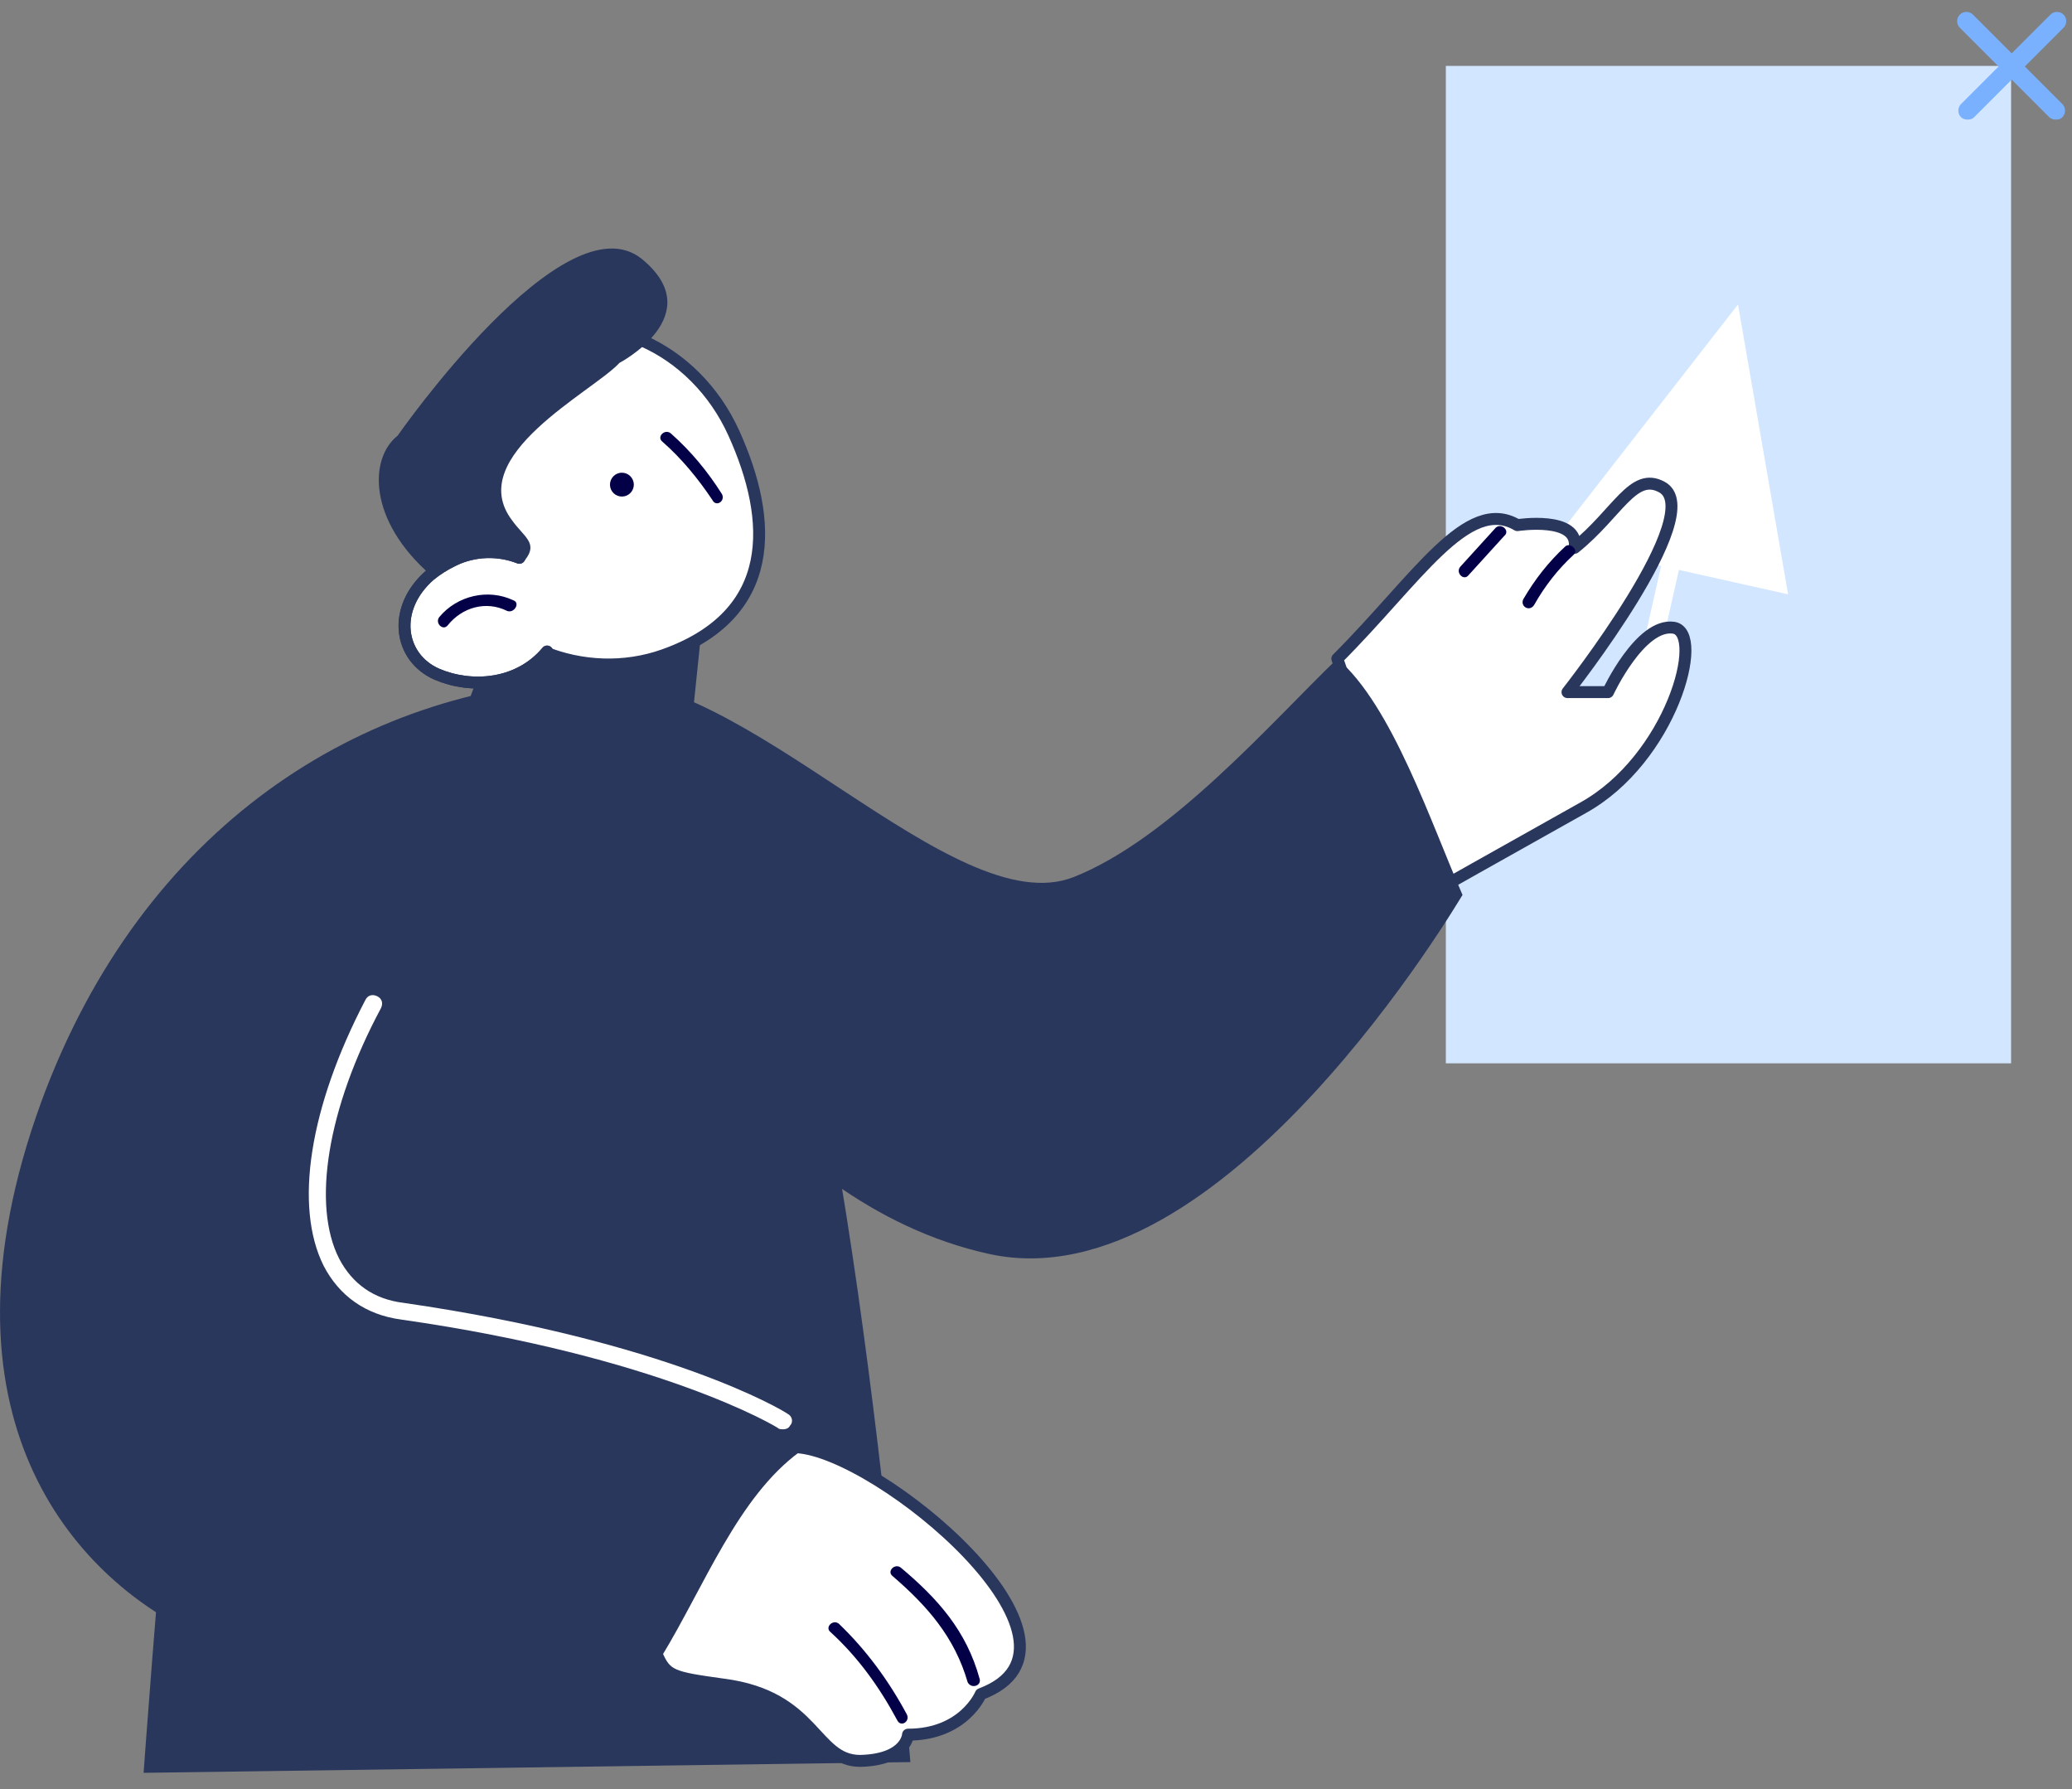 <svg xmlns="http://www.w3.org/2000/svg" width="139" height="120" viewBox="0 0 139 120">
    <rect x="0" y="0" width="139" height="120" fill="#808080" stroke="none"/>
    <g fill="none" fill-rule="evenodd">
        <g>
            <g>
                <g>
                    <path fill="#D2E6FF" d="M96.994 71.315L134.914 71.315 134.914 4.42 96.994 4.42z" transform="translate(-112 -670) translate(0 570) translate(112 100)"/>
                    <g>
                        <path fill="#7AB1FF" d="M137.874 7.52c-.16 0-.32-.08-.4-.16l-6-6c-.24-.24-.24-.64 0-.88s.64-.24.88 0l6 6c.24.24.24.64 0 .88-.16.16-.32.16-.48.16" transform="translate(-112 -670) translate(0 570) translate(112 100) translate(0 .5)"/>
                        <path fill="#7AB1FF" d="M131.954 7.52c-.16 0-.32-.08-.4-.16-.24-.24-.24-.64 0-.88l6-6c.24-.24.64-.24.88 0s.24.64 0 .88l-6 6c-.16.16-.32.16-.48.16" transform="translate(-112 -670) translate(0 570) translate(112 100) translate(0 .5)"/>
                        <path fill="#FFF" d="M104.194 35.84L116.594 19.92 119.954 39.36z" transform="translate(-112 -670) translate(0 570) translate(112 100) translate(0 .5)"/>
                        <path fill="#FFF" d="M110.994 42.96h-.16c-.32-.08-.56-.4-.48-.72l1.92-8.48c.08-.32.4-.56.72-.48.32.08.56.4.48.72l-1.92 8.48c-.08.32-.32.48-.56.48" transform="translate(-112 -670) translate(0 570) translate(112 100) translate(0 .5)"/>
                        <path fill="#FFF" d="M89.714 43.68c5.36-5.36 8.72-10.96 12.08-8.96 0 0 4.16-.64 3.84 1.52 2.88-2.32 3.92-5.12 5.84-4.08 3.2 1.68-6.32 13.76-6.32 13.76h2.72s2.16-4.64 4.4-4.32c2.16.32-.16 8.8-6.08 12.08-4.72 2.64-10.96 6.16-10.96 6.16l-5.52-16.16z" transform="translate(-112 -670) translate(0 570) translate(112 100) translate(0 .5)"/>
                        <path stroke="#2A375D" stroke-linejoin="round" stroke-width=".8" d="M89.714 43.68c5.36-5.36 8.72-10.96 12.08-8.96 0 0 4.16-.64 3.84 1.52 2.88-2.32 3.92-5.12 5.84-4.08 3.2 1.68-6.32 13.76-6.32 13.76h2.72s2.16-4.64 4.4-4.32c2.16.32-.16 8.8-6.08 12.08-4.72 2.64-10.96 6.16-10.96 6.16l-5.52-16.16z" transform="translate(-112 -670) translate(0 570) translate(112 100) translate(0 .5)"/>
                        <path fill="#2A375D" d="M89.714 43.68c-4.4 4.24-11.2 12.08-17.68 14.64-8.08 3.2-22.32-14.24-32.4-13.2l2.56 17.52s8.48 17.52 24.16 20.96c15.68 3.44 31.68-24 31.76-24.08-2.08-4.72-4.72-12.72-8.4-15.84" transform="translate(-112 -670) translate(0 570) translate(112 100) translate(0 .5)"/>
                        <path fill="#030047" d="M104.994 36.16c-1.12 1.04-2 2.16-2.8 3.52-.24.48.4.88.72.4.72-1.28 1.6-2.4 2.64-3.36.4-.32-.24-.88-.56-.56M100.354 34.88l-2.4 2.64c-.32.4.24.96.56.56l2.4-2.64c.4-.32-.16-.88-.56-.56" transform="translate(-112 -670) translate(0 570) translate(112 100) translate(0 .5)"/>
                        <path fill="#2A375D" d="M32.594 43.44L31.314 46.88 46.354 48.56 47.074 41.6z" transform="translate(-112 -670) translate(0 570) translate(112 100) translate(0 .5)"/>
                        <path fill="#2A375D" d="M44.514 47.28c-8.48-6.56-25.92 4.8-28.72 14.48-2.8 9.68-6.16 56.64-6.16 56.64l51.44-.72s-4.16-50.72-10.16-59.28c-6-8.56-3.6-8.88-6.4-11.12" transform="translate(-112 -670) translate(0 570) translate(112 100) translate(0 .5)"/>
                        <path fill="#2A375D" d="M55.714 74.64c-.24 0-.56-.16-.56-.48 0-.08-1.04-4.8-3.2-12.16-.08-.32.08-.64.4-.72.32-.08.64.08.72.4 2.24 7.44 3.2 12.16 3.2 12.24.08.32-.16.64-.48.72h-.08z" transform="translate(-112 -670) translate(0 570) translate(112 100) translate(0 .5)"/>
                        <path fill="#FFF" d="M49.234 28.56c2.64 5.84 2.96 12.16-4.72 14.88-5.2 1.84-11.6-.4-14.24-6.24-2.64-5.84-.56-12.48 4.72-14.88 5.28-2.4 11.6.4 14.24 6.24" transform="translate(-112 -670) translate(0 570) translate(112 100) translate(0 .5)"/>
                        <path stroke="#2A375D" stroke-width=".8" d="M49.234 28.56c2.64 5.84 2.96 12.16-4.72 14.88-5.2 1.84-11.6-.4-14.24-6.24-2.64-5.84-.56-12.48 4.72-14.88 5.28-2.4 11.6.4 14.24 6.24z" transform="translate(-112 -670) translate(0 570) translate(112 100) translate(0 .5)"/>
                        <path fill="#030047" d="M41.696 31.204c.442-.014.81.334.824.776.012.442-.335.81-.776.823-.442.013-.81-.334-.824-.776-.012-.441.335-.81.776-.823M48.434 32.64c-.96-1.52-2.08-2.88-3.44-4.08-.4-.32-.96.24-.56.56 1.28 1.12 2.4 2.48 3.36 3.92.24.48.88.08.64-.4" transform="translate(-112 -670) translate(0 570) translate(112 100) translate(0 .5)"/>
                        <path fill="#2A375D" d="M41.554 23.84c-1.76 1.92-10.48 6.24-7.2 10.56.8 1.12 1.76 1.52.88 2.64-1.04.96-2.56-.72-2.56-.72-1.6.4-2.88 1.04-3.76 1.76-4.24-3.68-4.16-7.84-2.24-9.36 0 0 11.2-16.08 16.4-11.84 4.56 3.76-1.52 6.96-1.52 6.96M52.514 98.96c-.72-2.48-11.28-9.76-11.84-12.24-3.44 1.92-6.8 3.12-9.84 2.08-8.4-2.88-11.52-18.24-1.84-25.84 9.68-7.6 10.56-17.92 10.56-17.92-15.28.64-30 9.84-36.8 28.4-7.68 21.12 2.32 31.84 10.24 35.6 7.84 3.68 29.92 2.32 29.92 2.32.24.4 2.16-2.96 2.56-3.28 2.16-2.8 8.08-5.6 7.04-9.12" transform="translate(-112 -670) translate(0 570) translate(112 100) translate(0 .5)"/>
                        <path fill="#FFF" d="M52.514 95.36c-.08 0-.24 0-.32-.08-.08-.08-7.92-4.8-25.28-7.28-2.4-.32-4.16-1.6-5.2-3.6-2-4-.96-10.64 2.8-17.84.16-.32.48-.4.8-.24.32.16.4.48.24.8-3.6 6.72-4.64 13.2-2.8 16.8.88 1.68 2.32 2.72 4.32 2.96 17.68 2.56 25.44 7.2 25.76 7.44.32.16.4.56.16.8-.08.16-.24.24-.48.24M53.394 96.56c-4.24 3.12-6.48 9.12-9.36 13.84.64 1.52 1.04 1.6 4.48 2.08 6.24.8 6.08 5.12 9.2 5.12 3.12-.08 3.2-1.76 3.2-1.76 3.76 0 4.88-2.72 4.88-2.72 8.8-3.28-6.88-16.32-12.4-16.56" transform="translate(-112 -670) translate(0 570) translate(112 100) translate(0 .5)"/>
                        <path stroke="#2A375D" stroke-linejoin="round" stroke-width=".8" d="M53.394 96.56c-4.24 3.12-6.48 9.12-9.36 13.84.64 1.52 1.04 1.6 4.48 2.08 6.24.8 6.08 5.12 9.2 5.12 3.12-.08 3.2-1.76 3.2-1.76 3.76 0 4.88-2.72 4.88-2.72 8.8-3.28-6.88-16.32-12.4-16.56z" transform="translate(-112 -670) translate(0 570) translate(112 100) translate(0 .5)"/>
                        <path fill="#030047" d="M60.834 114.48c-1.2-2.24-2.72-4.32-4.56-6.08-.4-.32-.96.24-.56.56 1.84 1.68 3.28 3.68 4.48 5.92.24.48.88.08.64-.4M65.714 112.08c-.88-3.2-2.8-5.36-5.28-7.44-.4-.32-.96.24-.56.56 2.32 2 4.16 4.08 5.04 7.12.24.48.96.24.8-.24" transform="translate(-112 -670) translate(0 570) translate(112 100) translate(0 .5)"/>
                        <g>
                            <path fill="#FFF" d="M10.302 7.198c-1.924 2.309-5.107 2.5-7.388 1.522-2.56-1.12-3.04-4.4-.48-6.64.45-.368.984-.715 1.622-1.02C5.416.41 7.002.356 8.406.897l.035.014" transform="translate(-112 -670) translate(0 570) translate(112 100) translate(0 .5) translate(26.4 36)"/>
                            <path stroke="#2A375D" stroke-linecap="round" stroke-width=".8" d="M10.302 7.198c-1.924 2.309-5.107 2.5-7.388 1.522-2.56-1.12-3.04-4.4-.48-6.64.45-.368.984-.715 1.622-1.02C5.416.41 7.002.356 8.406.897l.035.014" transform="translate(-112 -670) translate(0 570) translate(112 100) translate(0 .5) translate(26.4 36)"/>
                        </g>
                        <path stroke="#2A375D" stroke-linecap="round" stroke-width=".8" d="M36.702 43.198c-1.924 2.309-5.107 2.5-7.388 1.522-2.56-1.12-3.04-4.4-.48-6.64.45-.368.984-.715 1.622-1.02 1.36-.649 2.946-.704 4.35-.163l.035.014" transform="translate(-112 -670) translate(0 570) translate(112 100) translate(0 .5)"/>
                        <path fill="#030047" d="M34.434 39.76c-1.68-.8-3.76-.32-4.96 1.12-.32.4.24.96.56.56.96-1.2 2.56-1.68 4-.96.48.16.88-.56.4-.72" transform="translate(-112 -670) translate(0 570) translate(112 100) translate(0 .5)"/>
                    </g>
                </g>
            </g>
        </g>
    </g>
</svg>

